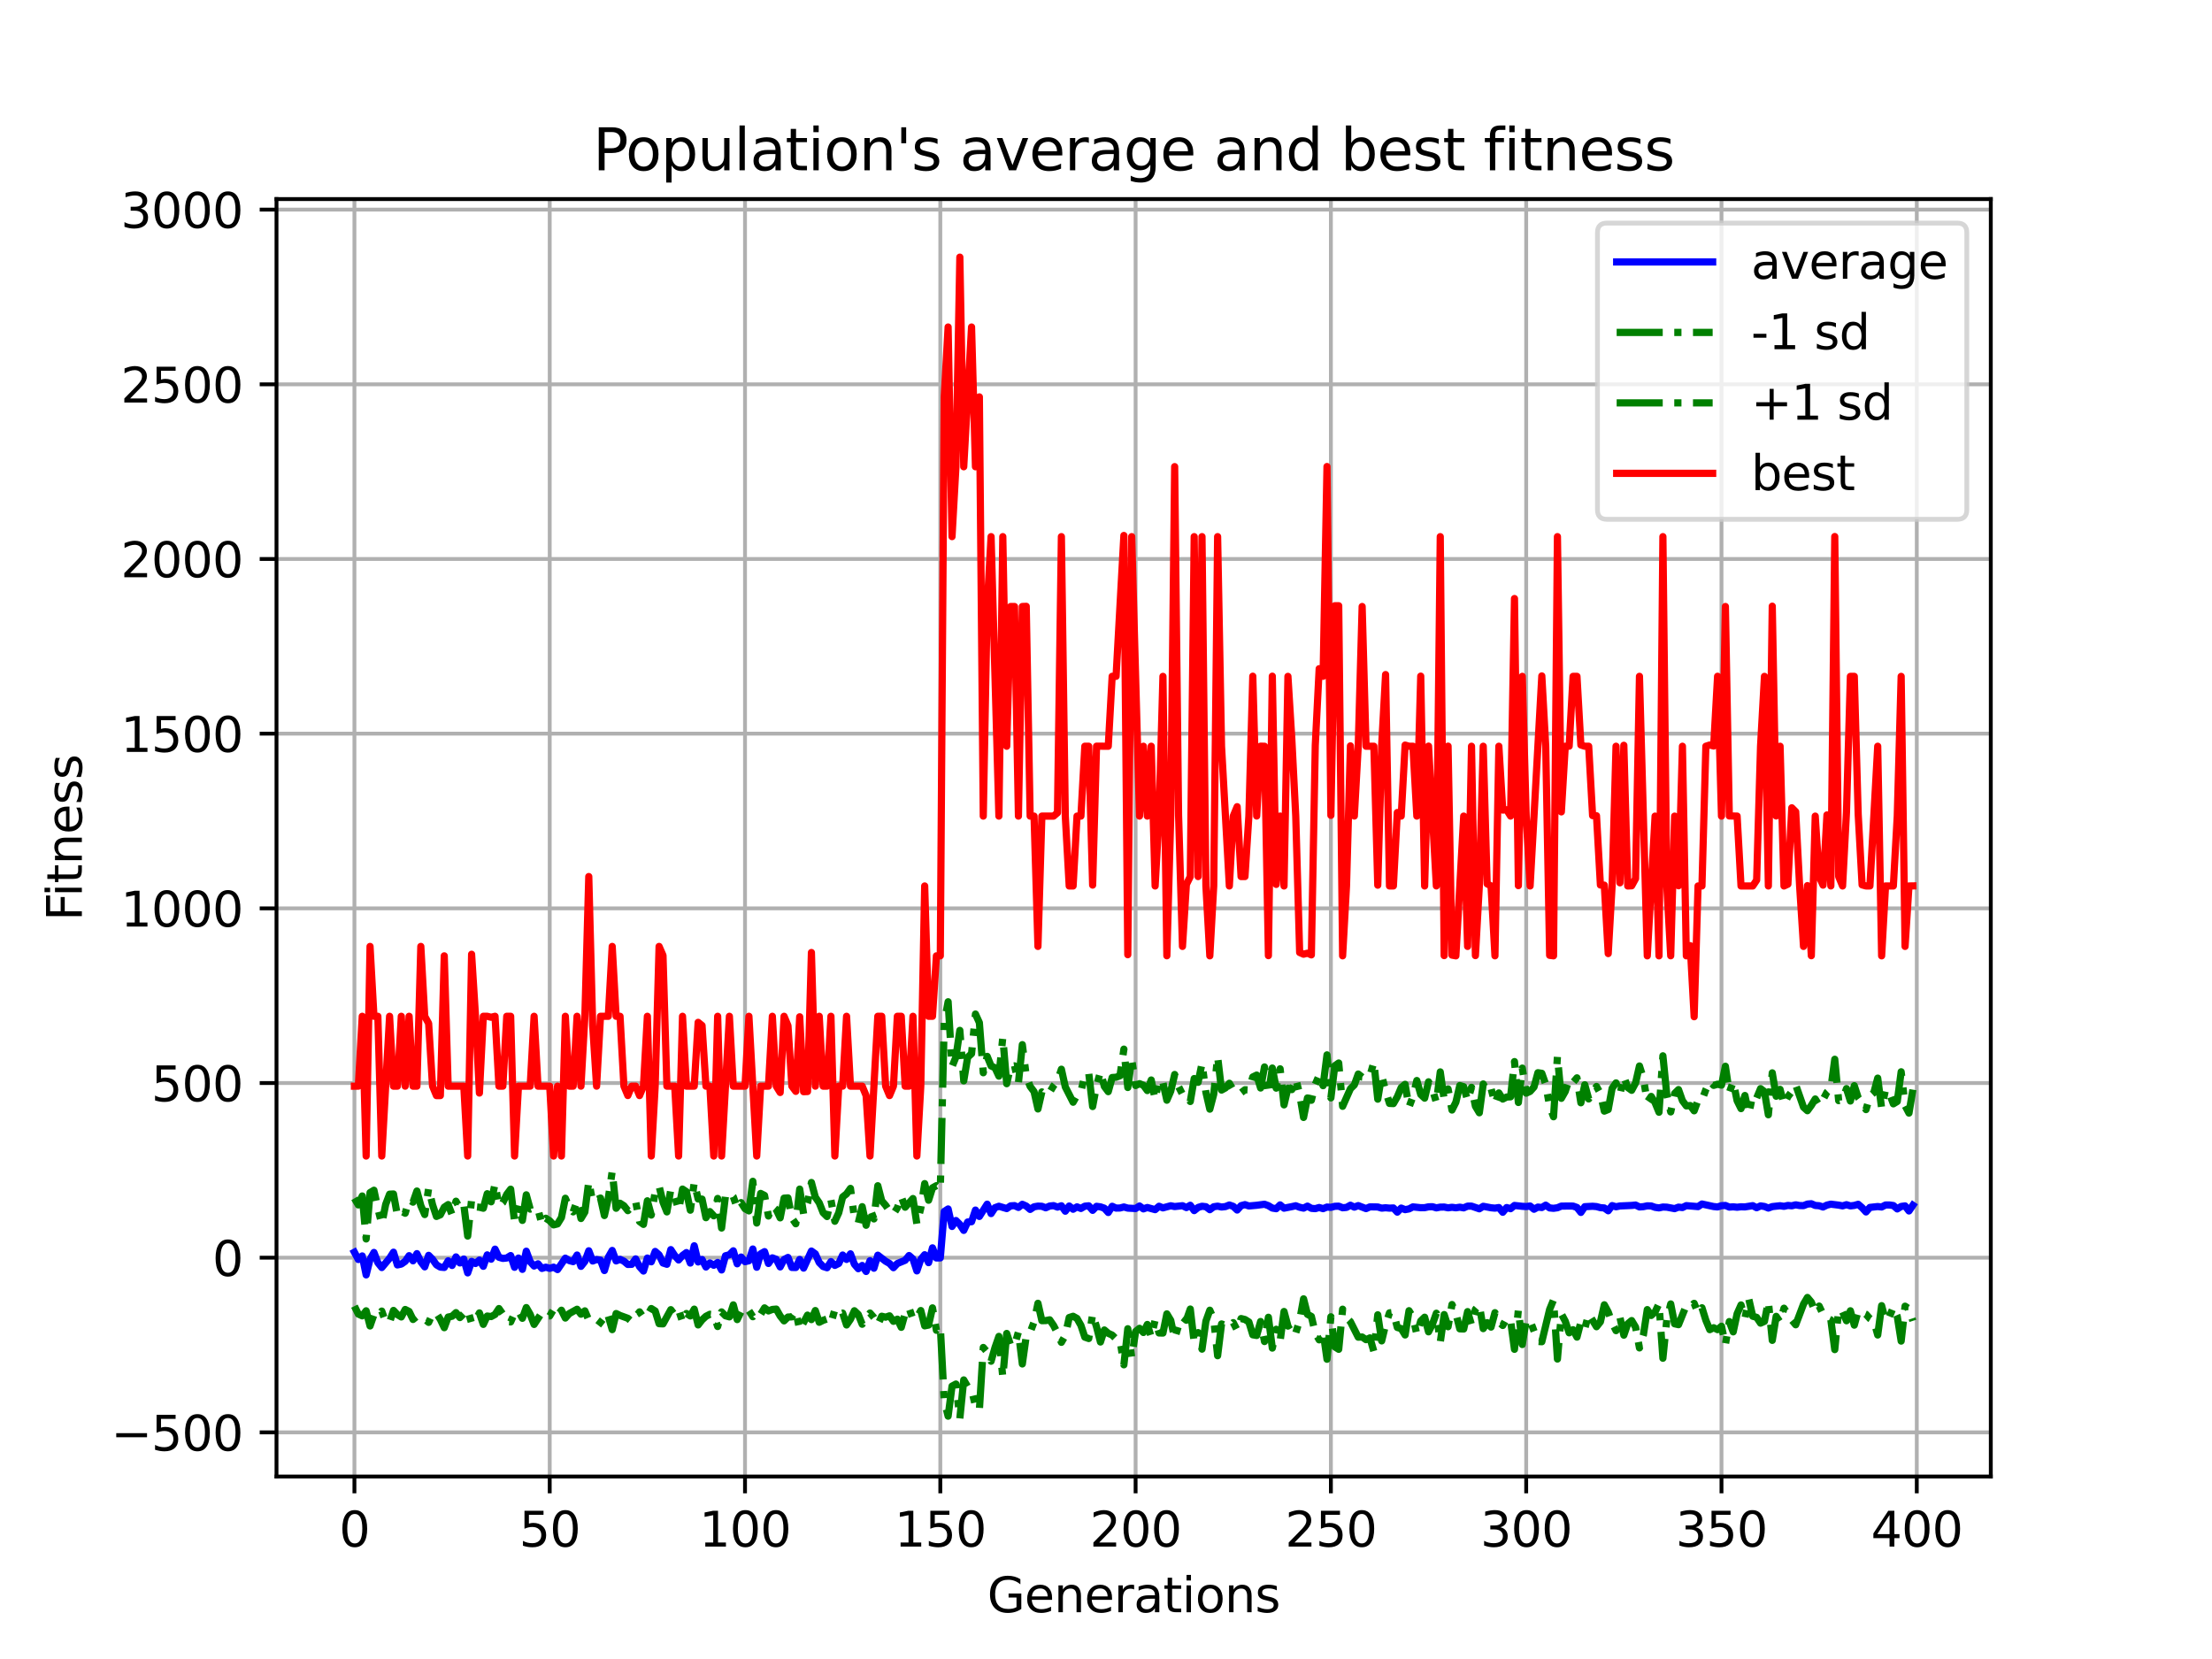 <?xml version="1.0" encoding="utf-8" standalone="no"?>
<!DOCTYPE svg PUBLIC "-//W3C//DTD SVG 1.1//EN"
  "http://www.w3.org/Graphics/SVG/1.1/DTD/svg11.dtd">
<svg xmlns:xlink="http://www.w3.org/1999/xlink" width="460.8pt" height="345.6pt" viewBox="0 0 460.8 345.6" xmlns="http://www.w3.org/2000/svg" version="1.1">
 <defs>
  <style type="text/css">*{stroke-linejoin: round; stroke-linecap: butt}</style>
 </defs>
 <g id="figure_1">
  <g id="patch_1">
   <path d="M 0 345.6 
L 460.8 345.6 
L 460.8 0 
L 0 0 
z
" style="fill: #ffffff"/>
  </g>
  <g id="axes_1">
   <g id="patch_2">
    <path d="M 57.6 307.584 
L 414.72 307.584 
L 414.72 41.472 
L 57.6 41.472 
z
" style="fill: #ffffff"/>
   </g>
   <g id="matplotlib.axis_1">
    <g id="xtick_1">
     <g id="line2d_1">
      <path d="M 73.833 307.584 
L 73.833 41.472 
" clip-path="url(#p1c4ab997ea)" style="fill: none; stroke: #b0b0b0; stroke-width: 0.8; stroke-linecap: square"/>
     </g>
     <g id="line2d_2">
      <defs>
       <path id="me1ff405698" d="M 0 0 
L 0 3.5 
" style="stroke: #000000; stroke-width: 0.8"/>
      </defs>
      <g>
       <use xlink:href="#me1ff405698" x="73.833" y="307.584" style="stroke: #000000; stroke-width: 0.8"/>
      </g>
     </g>
     <g id="text_1">
      <!-- 0 -->
      <g transform="translate(70.651 322.182) scale(0.1 -0.1)">
       <defs>
        <path id="DejaVuSans-30" d="M 2034 4250 
Q 1547 4250 1301 3770 
Q 1056 3291 1056 2328 
Q 1056 1369 1301 889 
Q 1547 409 2034 409 
Q 2525 409 2770 889 
Q 3016 1369 3016 2328 
Q 3016 3291 2770 3770 
Q 2525 4250 2034 4250 
z
M 2034 4750 
Q 2819 4750 3233 4129 
Q 3647 3509 3647 2328 
Q 3647 1150 3233 529 
Q 2819 -91 2034 -91 
Q 1250 -91 836 529 
Q 422 1150 422 2328 
Q 422 3509 836 4129 
Q 1250 4750 2034 4750 
z
" transform="scale(0.016)"/>
       </defs>
       <use xlink:href="#DejaVuSans-30"/>
      </g>
     </g>
    </g>
    <g id="xtick_2">
     <g id="line2d_3">
      <path d="M 114.516 307.584 
L 114.516 41.472 
" clip-path="url(#p1c4ab997ea)" style="fill: none; stroke: #b0b0b0; stroke-width: 0.8; stroke-linecap: square"/>
     </g>
     <g id="line2d_4">
      <g>
       <use xlink:href="#me1ff405698" x="114.516" y="307.584" style="stroke: #000000; stroke-width: 0.8"/>
      </g>
     </g>
     <g id="text_2">
      <!-- 50 -->
      <g transform="translate(108.154 322.182) scale(0.1 -0.1)">
       <defs>
        <path id="DejaVuSans-35" d="M 691 4666 
L 3169 4666 
L 3169 4134 
L 1269 4134 
L 1269 2991 
Q 1406 3038 1543 3061 
Q 1681 3084 1819 3084 
Q 2600 3084 3056 2656 
Q 3513 2228 3513 1497 
Q 3513 744 3044 326 
Q 2575 -91 1722 -91 
Q 1428 -91 1123 -41 
Q 819 9 494 109 
L 494 744 
Q 775 591 1075 516 
Q 1375 441 1709 441 
Q 2250 441 2565 725 
Q 2881 1009 2881 1497 
Q 2881 1984 2565 2268 
Q 2250 2553 1709 2553 
Q 1456 2553 1204 2497 
Q 953 2441 691 2322 
L 691 4666 
z
" transform="scale(0.016)"/>
       </defs>
       <use xlink:href="#DejaVuSans-35"/>
       <use xlink:href="#DejaVuSans-30" x="63.623"/>
      </g>
     </g>
    </g>
    <g id="xtick_3">
     <g id="line2d_5">
      <path d="M 155.2 307.584 
L 155.2 41.472 
" clip-path="url(#p1c4ab997ea)" style="fill: none; stroke: #b0b0b0; stroke-width: 0.8; stroke-linecap: square"/>
     </g>
     <g id="line2d_6">
      <g>
       <use xlink:href="#me1ff405698" x="155.2" y="307.584" style="stroke: #000000; stroke-width: 0.8"/>
      </g>
     </g>
     <g id="text_3">
      <!-- 100 -->
      <g transform="translate(145.656 322.182) scale(0.1 -0.1)">
       <defs>
        <path id="DejaVuSans-31" d="M 794 531 
L 1825 531 
L 1825 4091 
L 703 3866 
L 703 4441 
L 1819 4666 
L 2450 4666 
L 2450 531 
L 3481 531 
L 3481 0 
L 794 0 
L 794 531 
z
" transform="scale(0.016)"/>
       </defs>
       <use xlink:href="#DejaVuSans-31"/>
       <use xlink:href="#DejaVuSans-30" x="63.623"/>
       <use xlink:href="#DejaVuSans-30" x="127.246"/>
      </g>
     </g>
    </g>
    <g id="xtick_4">
     <g id="line2d_7">
      <path d="M 195.883 307.584 
L 195.883 41.472 
" clip-path="url(#p1c4ab997ea)" style="fill: none; stroke: #b0b0b0; stroke-width: 0.8; stroke-linecap: square"/>
     </g>
     <g id="line2d_8">
      <g>
       <use xlink:href="#me1ff405698" x="195.883" y="307.584" style="stroke: #000000; stroke-width: 0.8"/>
      </g>
     </g>
     <g id="text_4">
      <!-- 150 -->
      <g transform="translate(186.34 322.182) scale(0.1 -0.1)">
       <use xlink:href="#DejaVuSans-31"/>
       <use xlink:href="#DejaVuSans-35" x="63.623"/>
       <use xlink:href="#DejaVuSans-30" x="127.246"/>
      </g>
     </g>
    </g>
    <g id="xtick_5">
     <g id="line2d_9">
      <path d="M 236.567 307.584 
L 236.567 41.472 
" clip-path="url(#p1c4ab997ea)" style="fill: none; stroke: #b0b0b0; stroke-width: 0.8; stroke-linecap: square"/>
     </g>
     <g id="line2d_10">
      <g>
       <use xlink:href="#me1ff405698" x="236.567" y="307.584" style="stroke: #000000; stroke-width: 0.8"/>
      </g>
     </g>
     <g id="text_5">
      <!-- 200 -->
      <g transform="translate(227.023 322.182) scale(0.1 -0.1)">
       <defs>
        <path id="DejaVuSans-32" d="M 1228 531 
L 3431 531 
L 3431 0 
L 469 0 
L 469 531 
Q 828 903 1448 1529 
Q 2069 2156 2228 2338 
Q 2531 2678 2651 2914 
Q 2772 3150 2772 3378 
Q 2772 3750 2511 3984 
Q 2250 4219 1831 4219 
Q 1534 4219 1204 4116 
Q 875 4013 500 3803 
L 500 4441 
Q 881 4594 1212 4672 
Q 1544 4750 1819 4750 
Q 2544 4750 2975 4387 
Q 3406 4025 3406 3419 
Q 3406 3131 3298 2873 
Q 3191 2616 2906 2266 
Q 2828 2175 2409 1742 
Q 1991 1309 1228 531 
z
" transform="scale(0.016)"/>
       </defs>
       <use xlink:href="#DejaVuSans-32"/>
       <use xlink:href="#DejaVuSans-30" x="63.623"/>
       <use xlink:href="#DejaVuSans-30" x="127.246"/>
      </g>
     </g>
    </g>
    <g id="xtick_6">
     <g id="line2d_11">
      <path d="M 277.25 307.584 
L 277.25 41.472 
" clip-path="url(#p1c4ab997ea)" style="fill: none; stroke: #b0b0b0; stroke-width: 0.8; stroke-linecap: square"/>
     </g>
     <g id="line2d_12">
      <g>
       <use xlink:href="#me1ff405698" x="277.25" y="307.584" style="stroke: #000000; stroke-width: 0.8"/>
      </g>
     </g>
     <g id="text_6">
      <!-- 250 -->
      <g transform="translate(267.707 322.182) scale(0.1 -0.1)">
       <use xlink:href="#DejaVuSans-32"/>
       <use xlink:href="#DejaVuSans-35" x="63.623"/>
       <use xlink:href="#DejaVuSans-30" x="127.246"/>
      </g>
     </g>
    </g>
    <g id="xtick_7">
     <g id="line2d_13">
      <path d="M 317.934 307.584 
L 317.934 41.472 
" clip-path="url(#p1c4ab997ea)" style="fill: none; stroke: #b0b0b0; stroke-width: 0.8; stroke-linecap: square"/>
     </g>
     <g id="line2d_14">
      <g>
       <use xlink:href="#me1ff405698" x="317.934" y="307.584" style="stroke: #000000; stroke-width: 0.8"/>
      </g>
     </g>
     <g id="text_7">
      <!-- 300 -->
      <g transform="translate(308.39 322.182) scale(0.1 -0.1)">
       <defs>
        <path id="DejaVuSans-33" d="M 2597 2516 
Q 3050 2419 3304 2112 
Q 3559 1806 3559 1356 
Q 3559 666 3084 287 
Q 2609 -91 1734 -91 
Q 1441 -91 1130 -33 
Q 819 25 488 141 
L 488 750 
Q 750 597 1062 519 
Q 1375 441 1716 441 
Q 2309 441 2620 675 
Q 2931 909 2931 1356 
Q 2931 1769 2642 2001 
Q 2353 2234 1838 2234 
L 1294 2234 
L 1294 2753 
L 1863 2753 
Q 2328 2753 2575 2939 
Q 2822 3125 2822 3475 
Q 2822 3834 2567 4026 
Q 2313 4219 1838 4219 
Q 1578 4219 1281 4162 
Q 984 4106 628 3988 
L 628 4550 
Q 988 4650 1302 4700 
Q 1616 4750 1894 4750 
Q 2613 4750 3031 4423 
Q 3450 4097 3450 3541 
Q 3450 3153 3228 2886 
Q 3006 2619 2597 2516 
z
" transform="scale(0.016)"/>
       </defs>
       <use xlink:href="#DejaVuSans-33"/>
       <use xlink:href="#DejaVuSans-30" x="63.623"/>
       <use xlink:href="#DejaVuSans-30" x="127.246"/>
      </g>
     </g>
    </g>
    <g id="xtick_8">
     <g id="line2d_15">
      <path d="M 358.617 307.584 
L 358.617 41.472 
" clip-path="url(#p1c4ab997ea)" style="fill: none; stroke: #b0b0b0; stroke-width: 0.8; stroke-linecap: square"/>
     </g>
     <g id="line2d_16">
      <g>
       <use xlink:href="#me1ff405698" x="358.617" y="307.584" style="stroke: #000000; stroke-width: 0.8"/>
      </g>
     </g>
     <g id="text_8">
      <!-- 350 -->
      <g transform="translate(349.074 322.182) scale(0.1 -0.1)">
       <use xlink:href="#DejaVuSans-33"/>
       <use xlink:href="#DejaVuSans-35" x="63.623"/>
       <use xlink:href="#DejaVuSans-30" x="127.246"/>
      </g>
     </g>
    </g>
    <g id="xtick_9">
     <g id="line2d_17">
      <path d="M 399.301 307.584 
L 399.301 41.472 
" clip-path="url(#p1c4ab997ea)" style="fill: none; stroke: #b0b0b0; stroke-width: 0.8; stroke-linecap: square"/>
     </g>
     <g id="line2d_18">
      <g>
       <use xlink:href="#me1ff405698" x="399.301" y="307.584" style="stroke: #000000; stroke-width: 0.8"/>
      </g>
     </g>
     <g id="text_9">
      <!-- 400 -->
      <g transform="translate(389.757 322.182) scale(0.1 -0.1)">
       <defs>
        <path id="DejaVuSans-34" d="M 2419 4116 
L 825 1625 
L 2419 1625 
L 2419 4116 
z
M 2253 4666 
L 3047 4666 
L 3047 1625 
L 3713 1625 
L 3713 1100 
L 3047 1100 
L 3047 0 
L 2419 0 
L 2419 1100 
L 313 1100 
L 313 1709 
L 2253 4666 
z
" transform="scale(0.016)"/>
       </defs>
       <use xlink:href="#DejaVuSans-34"/>
       <use xlink:href="#DejaVuSans-30" x="63.623"/>
       <use xlink:href="#DejaVuSans-30" x="127.246"/>
      </g>
     </g>
    </g>
    <g id="text_10">
     <!-- Generations -->
     <g transform="translate(205.662 335.861) scale(0.1 -0.1)">
      <defs>
       <path id="DejaVuSans-47" d="M 3809 666 
L 3809 1919 
L 2778 1919 
L 2778 2438 
L 4434 2438 
L 4434 434 
Q 4069 175 3628 42 
Q 3188 -91 2688 -91 
Q 1594 -91 976 548 
Q 359 1188 359 2328 
Q 359 3472 976 4111 
Q 1594 4750 2688 4750 
Q 3144 4750 3555 4637 
Q 3966 4525 4313 4306 
L 4313 3634 
Q 3963 3931 3569 4081 
Q 3175 4231 2741 4231 
Q 1884 4231 1454 3753 
Q 1025 3275 1025 2328 
Q 1025 1384 1454 906 
Q 1884 428 2741 428 
Q 3075 428 3337 486 
Q 3600 544 3809 666 
z
" transform="scale(0.016)"/>
       <path id="DejaVuSans-65" d="M 3597 1894 
L 3597 1613 
L 953 1613 
Q 991 1019 1311 708 
Q 1631 397 2203 397 
Q 2534 397 2845 478 
Q 3156 559 3463 722 
L 3463 178 
Q 3153 47 2828 -22 
Q 2503 -91 2169 -91 
Q 1331 -91 842 396 
Q 353 884 353 1716 
Q 353 2575 817 3079 
Q 1281 3584 2069 3584 
Q 2775 3584 3186 3129 
Q 3597 2675 3597 1894 
z
M 3022 2063 
Q 3016 2534 2758 2815 
Q 2500 3097 2075 3097 
Q 1594 3097 1305 2825 
Q 1016 2553 972 2059 
L 3022 2063 
z
" transform="scale(0.016)"/>
       <path id="DejaVuSans-6e" d="M 3513 2113 
L 3513 0 
L 2938 0 
L 2938 2094 
Q 2938 2591 2744 2837 
Q 2550 3084 2163 3084 
Q 1697 3084 1428 2787 
Q 1159 2491 1159 1978 
L 1159 0 
L 581 0 
L 581 3500 
L 1159 3500 
L 1159 2956 
Q 1366 3272 1645 3428 
Q 1925 3584 2291 3584 
Q 2894 3584 3203 3211 
Q 3513 2838 3513 2113 
z
" transform="scale(0.016)"/>
       <path id="DejaVuSans-72" d="M 2631 2963 
Q 2534 3019 2420 3045 
Q 2306 3072 2169 3072 
Q 1681 3072 1420 2755 
Q 1159 2438 1159 1844 
L 1159 0 
L 581 0 
L 581 3500 
L 1159 3500 
L 1159 2956 
Q 1341 3275 1631 3429 
Q 1922 3584 2338 3584 
Q 2397 3584 2469 3576 
Q 2541 3569 2628 3553 
L 2631 2963 
z
" transform="scale(0.016)"/>
       <path id="DejaVuSans-61" d="M 2194 1759 
Q 1497 1759 1228 1600 
Q 959 1441 959 1056 
Q 959 750 1161 570 
Q 1363 391 1709 391 
Q 2188 391 2477 730 
Q 2766 1069 2766 1631 
L 2766 1759 
L 2194 1759 
z
M 3341 1997 
L 3341 0 
L 2766 0 
L 2766 531 
Q 2569 213 2275 61 
Q 1981 -91 1556 -91 
Q 1019 -91 701 211 
Q 384 513 384 1019 
Q 384 1609 779 1909 
Q 1175 2209 1959 2209 
L 2766 2209 
L 2766 2266 
Q 2766 2663 2505 2880 
Q 2244 3097 1772 3097 
Q 1472 3097 1187 3025 
Q 903 2953 641 2809 
L 641 3341 
Q 956 3463 1253 3523 
Q 1550 3584 1831 3584 
Q 2591 3584 2966 3190 
Q 3341 2797 3341 1997 
z
" transform="scale(0.016)"/>
       <path id="DejaVuSans-74" d="M 1172 4494 
L 1172 3500 
L 2356 3500 
L 2356 3053 
L 1172 3053 
L 1172 1153 
Q 1172 725 1289 603 
Q 1406 481 1766 481 
L 2356 481 
L 2356 0 
L 1766 0 
Q 1100 0 847 248 
Q 594 497 594 1153 
L 594 3053 
L 172 3053 
L 172 3500 
L 594 3500 
L 594 4494 
L 1172 4494 
z
" transform="scale(0.016)"/>
       <path id="DejaVuSans-69" d="M 603 3500 
L 1178 3500 
L 1178 0 
L 603 0 
L 603 3500 
z
M 603 4863 
L 1178 4863 
L 1178 4134 
L 603 4134 
L 603 4863 
z
" transform="scale(0.016)"/>
       <path id="DejaVuSans-6f" d="M 1959 3097 
Q 1497 3097 1228 2736 
Q 959 2375 959 1747 
Q 959 1119 1226 758 
Q 1494 397 1959 397 
Q 2419 397 2687 759 
Q 2956 1122 2956 1747 
Q 2956 2369 2687 2733 
Q 2419 3097 1959 3097 
z
M 1959 3584 
Q 2709 3584 3137 3096 
Q 3566 2609 3566 1747 
Q 3566 888 3137 398 
Q 2709 -91 1959 -91 
Q 1206 -91 779 398 
Q 353 888 353 1747 
Q 353 2609 779 3096 
Q 1206 3584 1959 3584 
z
" transform="scale(0.016)"/>
       <path id="DejaVuSans-73" d="M 2834 3397 
L 2834 2853 
Q 2591 2978 2328 3040 
Q 2066 3103 1784 3103 
Q 1356 3103 1142 2972 
Q 928 2841 928 2578 
Q 928 2378 1081 2264 
Q 1234 2150 1697 2047 
L 1894 2003 
Q 2506 1872 2764 1633 
Q 3022 1394 3022 966 
Q 3022 478 2636 193 
Q 2250 -91 1575 -91 
Q 1294 -91 989 -36 
Q 684 19 347 128 
L 347 722 
Q 666 556 975 473 
Q 1284 391 1588 391 
Q 1994 391 2212 530 
Q 2431 669 2431 922 
Q 2431 1156 2273 1281 
Q 2116 1406 1581 1522 
L 1381 1569 
Q 847 1681 609 1914 
Q 372 2147 372 2553 
Q 372 3047 722 3315 
Q 1072 3584 1716 3584 
Q 2034 3584 2315 3537 
Q 2597 3491 2834 3397 
z
" transform="scale(0.016)"/>
      </defs>
      <use xlink:href="#DejaVuSans-47"/>
      <use xlink:href="#DejaVuSans-65" x="77.49"/>
      <use xlink:href="#DejaVuSans-6e" x="139.014"/>
      <use xlink:href="#DejaVuSans-65" x="202.393"/>
      <use xlink:href="#DejaVuSans-72" x="263.916"/>
      <use xlink:href="#DejaVuSans-61" x="305.029"/>
      <use xlink:href="#DejaVuSans-74" x="366.309"/>
      <use xlink:href="#DejaVuSans-69" x="405.518"/>
      <use xlink:href="#DejaVuSans-6f" x="433.301"/>
      <use xlink:href="#DejaVuSans-6e" x="494.482"/>
      <use xlink:href="#DejaVuSans-73" x="557.861"/>
     </g>
    </g>
   </g>
   <g id="matplotlib.axis_2">
    <g id="ytick_1">
     <g id="line2d_19">
      <path d="M 57.6 298.389 
L 414.72 298.389 
" clip-path="url(#p1c4ab997ea)" style="fill: none; stroke: #b0b0b0; stroke-width: 0.8; stroke-linecap: square"/>
     </g>
     <g id="line2d_20">
      <defs>
       <path id="mfe08a33883" d="M 0 0 
L -3.5 0 
" style="stroke: #000000; stroke-width: 0.8"/>
      </defs>
      <g>
       <use xlink:href="#mfe08a33883" x="57.6" y="298.389" style="stroke: #000000; stroke-width: 0.8"/>
      </g>
     </g>
     <g id="text_11">
      <!-- −500 -->
      <g transform="translate(23.133 302.189) scale(0.1 -0.1)">
       <defs>
        <path id="DejaVuSans-2212" d="M 678 2272 
L 4684 2272 
L 4684 1741 
L 678 1741 
L 678 2272 
z
" transform="scale(0.016)"/>
       </defs>
       <use xlink:href="#DejaVuSans-2212"/>
       <use xlink:href="#DejaVuSans-35" x="83.789"/>
       <use xlink:href="#DejaVuSans-30" x="147.412"/>
       <use xlink:href="#DejaVuSans-30" x="211.035"/>
      </g>
     </g>
    </g>
    <g id="ytick_2">
     <g id="line2d_21">
      <path d="M 57.6 262.001 
L 414.72 262.001 
" clip-path="url(#p1c4ab997ea)" style="fill: none; stroke: #b0b0b0; stroke-width: 0.8; stroke-linecap: square"/>
     </g>
     <g id="line2d_22">
      <g>
       <use xlink:href="#mfe08a33883" x="57.6" y="262.001" style="stroke: #000000; stroke-width: 0.8"/>
      </g>
     </g>
     <g id="text_12">
      <!-- 0 -->
      <g transform="translate(44.237 265.8) scale(0.1 -0.1)">
       <use xlink:href="#DejaVuSans-30"/>
      </g>
     </g>
    </g>
    <g id="ytick_3">
     <g id="line2d_23">
      <path d="M 57.6 225.613 
L 414.72 225.613 
" clip-path="url(#p1c4ab997ea)" style="fill: none; stroke: #b0b0b0; stroke-width: 0.8; stroke-linecap: square"/>
     </g>
     <g id="line2d_24">
      <g>
       <use xlink:href="#mfe08a33883" x="57.6" y="225.613" style="stroke: #000000; stroke-width: 0.8"/>
      </g>
     </g>
     <g id="text_13">
      <!-- 500 -->
      <g transform="translate(31.512 229.412) scale(0.1 -0.1)">
       <use xlink:href="#DejaVuSans-35"/>
       <use xlink:href="#DejaVuSans-30" x="63.623"/>
       <use xlink:href="#DejaVuSans-30" x="127.246"/>
      </g>
     </g>
    </g>
    <g id="ytick_4">
     <g id="line2d_25">
      <path d="M 57.6 189.224 
L 414.72 189.224 
" clip-path="url(#p1c4ab997ea)" style="fill: none; stroke: #b0b0b0; stroke-width: 0.8; stroke-linecap: square"/>
     </g>
     <g id="line2d_26">
      <g>
       <use xlink:href="#mfe08a33883" x="57.6" y="189.224" style="stroke: #000000; stroke-width: 0.8"/>
      </g>
     </g>
     <g id="text_14">
      <!-- 1000 -->
      <g transform="translate(25.15 193.023) scale(0.1 -0.1)">
       <use xlink:href="#DejaVuSans-31"/>
       <use xlink:href="#DejaVuSans-30" x="63.623"/>
       <use xlink:href="#DejaVuSans-30" x="127.246"/>
       <use xlink:href="#DejaVuSans-30" x="190.869"/>
      </g>
     </g>
    </g>
    <g id="ytick_5">
     <g id="line2d_27">
      <path d="M 57.6 152.836 
L 414.72 152.836 
" clip-path="url(#p1c4ab997ea)" style="fill: none; stroke: #b0b0b0; stroke-width: 0.8; stroke-linecap: square"/>
     </g>
     <g id="line2d_28">
      <g>
       <use xlink:href="#mfe08a33883" x="57.6" y="152.836" style="stroke: #000000; stroke-width: 0.8"/>
      </g>
     </g>
     <g id="text_15">
      <!-- 1500 -->
      <g transform="translate(25.15 156.635) scale(0.1 -0.1)">
       <use xlink:href="#DejaVuSans-31"/>
       <use xlink:href="#DejaVuSans-35" x="63.623"/>
       <use xlink:href="#DejaVuSans-30" x="127.246"/>
       <use xlink:href="#DejaVuSans-30" x="190.869"/>
      </g>
     </g>
    </g>
    <g id="ytick_6">
     <g id="line2d_29">
      <path d="M 57.6 116.447 
L 414.72 116.447 
" clip-path="url(#p1c4ab997ea)" style="fill: none; stroke: #b0b0b0; stroke-width: 0.8; stroke-linecap: square"/>
     </g>
     <g id="line2d_30">
      <g>
       <use xlink:href="#mfe08a33883" x="57.6" y="116.447" style="stroke: #000000; stroke-width: 0.8"/>
      </g>
     </g>
     <g id="text_16">
      <!-- 2000 -->
      <g transform="translate(25.15 120.246) scale(0.1 -0.1)">
       <use xlink:href="#DejaVuSans-32"/>
       <use xlink:href="#DejaVuSans-30" x="63.623"/>
       <use xlink:href="#DejaVuSans-30" x="127.246"/>
       <use xlink:href="#DejaVuSans-30" x="190.869"/>
      </g>
     </g>
    </g>
    <g id="ytick_7">
     <g id="line2d_31">
      <path d="M 57.6 80.059 
L 414.72 80.059 
" clip-path="url(#p1c4ab997ea)" style="fill: none; stroke: #b0b0b0; stroke-width: 0.8; stroke-linecap: square"/>
     </g>
     <g id="line2d_32">
      <g>
       <use xlink:href="#mfe08a33883" x="57.6" y="80.059" style="stroke: #000000; stroke-width: 0.8"/>
      </g>
     </g>
     <g id="text_17">
      <!-- 2500 -->
      <g transform="translate(25.15 83.858) scale(0.1 -0.1)">
       <use xlink:href="#DejaVuSans-32"/>
       <use xlink:href="#DejaVuSans-35" x="63.623"/>
       <use xlink:href="#DejaVuSans-30" x="127.246"/>
       <use xlink:href="#DejaVuSans-30" x="190.869"/>
      </g>
     </g>
    </g>
    <g id="ytick_8">
     <g id="line2d_33">
      <path d="M 57.6 43.67 
L 414.72 43.67 
" clip-path="url(#p1c4ab997ea)" style="fill: none; stroke: #b0b0b0; stroke-width: 0.8; stroke-linecap: square"/>
     </g>
     <g id="line2d_34">
      <g>
       <use xlink:href="#mfe08a33883" x="57.6" y="43.67" style="stroke: #000000; stroke-width: 0.8"/>
      </g>
     </g>
     <g id="text_18">
      <!-- 3000 -->
      <g transform="translate(25.15 47.47) scale(0.1 -0.1)">
       <use xlink:href="#DejaVuSans-33"/>
       <use xlink:href="#DejaVuSans-30" x="63.623"/>
       <use xlink:href="#DejaVuSans-30" x="127.246"/>
       <use xlink:href="#DejaVuSans-30" x="190.869"/>
      </g>
     </g>
    </g>
    <g id="text_19">
     <!-- Fitness -->
     <g transform="translate(17.053 191.845) rotate(-90) scale(0.1 -0.1)">
      <defs>
       <path id="DejaVuSans-46" d="M 628 4666 
L 3309 4666 
L 3309 4134 
L 1259 4134 
L 1259 2759 
L 3109 2759 
L 3109 2228 
L 1259 2228 
L 1259 0 
L 628 0 
L 628 4666 
z
" transform="scale(0.016)"/>
      </defs>
      <use xlink:href="#DejaVuSans-46"/>
      <use xlink:href="#DejaVuSans-69" x="50.27"/>
      <use xlink:href="#DejaVuSans-74" x="78.053"/>
      <use xlink:href="#DejaVuSans-6e" x="117.262"/>
      <use xlink:href="#DejaVuSans-65" x="180.641"/>
      <use xlink:href="#DejaVuSans-73" x="242.164"/>
      <use xlink:href="#DejaVuSans-73" x="294.264"/>
     </g>
    </g>
   </g>
   <g id="line2d_35">
    <path d="M 73.833 260.864 
L 74.646 262.377 
L 75.46 261.63 
L 76.274 265.582 
L 77.087 262.331 
L 77.901 260.91 
L 78.715 263.043 
L 79.528 264.054 
L 81.156 262.115 
L 81.969 260.856 
L 82.783 263.51 
L 83.597 263.329 
L 84.41 262.764 
L 85.224 261.578 
L 86.038 262.652 
L 86.851 261.158 
L 87.665 262.841 
L 88.479 263.907 
L 89.292 261.51 
L 90.106 262.333 
L 90.92 263.488 
L 91.733 263.963 
L 92.547 264.035 
L 93.361 262.649 
L 94.174 263.621 
L 94.988 261.836 
L 95.802 263.095 
L 96.616 262.28 
L 97.429 265.167 
L 98.243 262.774 
L 99.057 263.211 
L 99.87 262.497 
L 100.684 263.796 
L 101.498 261.414 
L 102.311 262.315 
L 103.125 260.222 
L 103.939 261.914 
L 104.752 262.149 
L 105.566 262.065 
L 106.38 261.555 
L 107.193 264.001 
L 108.007 262.077 
L 108.821 264.43 
L 109.634 260.647 
L 110.448 262.845 
L 111.262 263.735 
L 112.075 263.274 
L 112.889 264.237 
L 113.703 263.975 
L 114.516 264.226 
L 115.33 263.971 
L 116.144 264.477 
L 117.771 262.096 
L 118.585 262.601 
L 119.398 262.821 
L 120.212 261.445 
L 121.026 263.805 
L 121.839 262.781 
L 122.653 260.563 
L 123.467 262.69 
L 124.28 262.384 
L 125.094 262.507 
L 125.908 264.678 
L 126.721 261.913 
L 127.535 260.493 
L 128.349 262.668 
L 129.162 262.343 
L 129.976 262.725 
L 130.79 263.411 
L 131.603 263.381 
L 132.417 262.25 
L 133.231 263.876 
L 134.044 264.78 
L 134.858 262.075 
L 135.672 262.857 
L 136.485 260.698 
L 137.299 261.411 
L 138.113 263.107 
L 138.926 263.374 
L 139.74 260.318 
L 140.554 261.548 
L 141.367 262.473 
L 142.181 261.542 
L 142.995 260.937 
L 143.808 263.12 
L 144.622 259.521 
L 145.436 262.889 
L 146.249 262.376 
L 147.063 263.939 
L 147.877 263.093 
L 148.69 263.58 
L 149.504 262.998 
L 150.318 264.557 
L 151.131 261.6 
L 151.945 261.396 
L 152.759 260.568 
L 153.572 263.274 
L 154.386 261.864 
L 155.2 262.831 
L 156.013 262.64 
L 156.827 260.19 
L 157.641 263.991 
L 158.454 261.199 
L 159.268 260.739 
L 160.082 263.204 
L 160.895 262.033 
L 161.709 262.342 
L 162.523 263.922 
L 163.336 262.379 
L 164.15 261.95 
L 164.964 264.034 
L 165.777 264.045 
L 166.591 262.366 
L 167.405 264.168 
L 169.032 260.618 
L 169.846 261.199 
L 170.66 263.015 
L 171.473 263.835 
L 172.287 264.097 
L 173.101 262.818 
L 173.914 263.608 
L 174.728 263.201 
L 175.542 261.446 
L 176.355 262.361 
L 177.169 261.196 
L 177.983 263.359 
L 178.796 264.295 
L 179.61 263.618 
L 180.424 264.869 
L 181.237 262.633 
L 182.051 264.191 
L 182.865 261.479 
L 184.492 262.737 
L 185.306 263.2 
L 186.119 264.082 
L 186.933 263.214 
L 188.56 262.543 
L 189.374 261.551 
L 190.188 262.27 
L 191.001 264.752 
L 191.815 262.351 
L 192.629 261.382 
L 193.442 263.034 
L 194.256 259.952 
L 195.07 262.06 
L 195.883 262.041 
L 196.697 252.38 
L 197.511 251.847 
L 198.324 255.491 
L 199.138 254.254 
L 199.952 255.066 
L 200.765 256.311 
L 201.579 254.565 
L 202.393 254.505 
L 203.206 252.08 
L 204.02 253.41 
L 205.647 250.855 
L 206.461 252.811 
L 207.275 251.58 
L 208.088 251.285 
L 209.716 251.768 
L 210.529 251.205 
L 211.343 251.154 
L 212.157 251.53 
L 212.97 250.879 
L 213.784 251.242 
L 214.598 251.943 
L 215.411 251.4 
L 216.225 251.257 
L 217.039 251.291 
L 217.852 251.606 
L 218.666 251.238 
L 219.48 251.156 
L 220.293 251.462 
L 221.107 251.184 
L 221.921 252.314 
L 222.734 251.235 
L 223.548 251.907 
L 224.362 251.409 
L 225.175 251.745 
L 225.989 251.267 
L 226.803 251.192 
L 227.616 252.135 
L 228.43 251.3 
L 229.244 251.411 
L 230.057 251.69 
L 230.871 252.584 
L 231.685 251.293 
L 232.498 251.668 
L 233.312 251.65 
L 234.126 251.435 
L 234.939 251.673 
L 236.567 251.757 
L 237.381 251.229 
L 238.194 251.832 
L 239.008 251.546 
L 240.635 251.992 
L 241.449 251.284 
L 242.263 251.621 
L 243.89 251.182 
L 244.704 251.349 
L 246.331 251.171 
L 247.145 251.561 
L 247.958 251.08 
L 248.772 252.192 
L 249.586 251.533 
L 250.399 251.283 
L 251.213 251.379 
L 252.027 252.001 
L 252.84 251.391 
L 253.654 251.264 
L 254.468 251.443 
L 255.281 251.354 
L 256.095 251.023 
L 256.909 251.302 
L 257.722 252.072 
L 258.536 251.162 
L 259.35 250.946 
L 260.163 251.226 
L 261.791 251.079 
L 263.418 250.866 
L 264.232 251.165 
L 265.045 251.662 
L 265.859 251.794 
L 266.673 251 
L 267.486 251.687 
L 269.114 251.364 
L 269.927 251.181 
L 270.741 251.493 
L 271.555 251.677 
L 272.368 251.258 
L 273.182 251.72 
L 273.996 251.783 
L 274.809 251.546 
L 275.623 251.787 
L 276.437 251.451 
L 277.25 251.512 
L 278.064 251.295 
L 278.878 251.264 
L 279.691 251.597 
L 280.505 251.526 
L 281.319 251.07 
L 282.132 251.47 
L 282.946 251.149 
L 284.573 251.776 
L 285.387 251.407 
L 287.014 251.436 
L 287.828 251.681 
L 288.642 251.599 
L 289.455 251.679 
L 290.269 251.639 
L 291.083 252.51 
L 291.896 251.664 
L 292.71 251.99 
L 293.524 251.84 
L 294.337 251.414 
L 295.965 251.591 
L 296.778 251.582 
L 297.592 251.404 
L 298.406 251.381 
L 299.219 251.62 
L 300.033 251.467 
L 300.847 251.449 
L 301.66 251.613 
L 302.474 251.498 
L 303.288 251.607 
L 304.101 251.479 
L 304.915 251.619 
L 305.729 251.259 
L 306.543 251.259 
L 308.17 251.817 
L 308.984 251.293 
L 310.611 251.602 
L 311.425 251.679 
L 312.238 251.552 
L 313.052 252.536 
L 313.866 251.555 
L 314.679 251.794 
L 315.493 251.118 
L 317.12 251.297 
L 317.934 251.346 
L 318.748 251.235 
L 319.561 251.907 
L 320.375 251.458 
L 321.189 251.55 
L 322.002 251.056 
L 322.816 251.634 
L 323.63 251.713 
L 324.443 251.596 
L 325.257 251.251 
L 326.884 251.242 
L 327.698 251.248 
L 328.512 251.54 
L 329.325 252.569 
L 330.139 251.376 
L 331.766 251.288 
L 332.58 251.356 
L 333.394 251.578 
L 334.207 251.64 
L 335.021 252.225 
L 335.835 251.148 
L 336.648 251.392 
L 337.462 251.225 
L 339.903 251.115 
L 340.717 251.033 
L 341.53 251.428 
L 342.344 251.37 
L 343.158 251.195 
L 343.971 251.221 
L 344.785 251.511 
L 345.599 251.628 
L 346.412 251.446 
L 347.226 251.478 
L 348.853 251.782 
L 349.667 251.467 
L 350.481 251.555 
L 351.294 251.155 
L 353.735 251.362 
L 354.549 250.818 
L 356.99 251.348 
L 357.804 251.427 
L 358.617 251.169 
L 359.431 251.117 
L 360.245 251.46 
L 361.058 251.402 
L 361.872 251.488 
L 362.686 251.395 
L 363.499 251.421 
L 365.127 251.162 
L 365.94 251.593 
L 366.754 251.207 
L 367.568 251.331 
L 368.381 251.66 
L 369.195 251.357 
L 370.822 251.178 
L 371.636 251.302 
L 372.45 251.113 
L 373.263 251.19 
L 374.077 250.984 
L 374.891 251.137 
L 375.704 251.158 
L 376.518 250.835 
L 377.332 250.763 
L 378.146 251.117 
L 378.959 251.173 
L 379.773 251.439 
L 380.587 251.045 
L 381.4 250.851 
L 383.028 251.05 
L 383.841 251.205 
L 384.655 250.959 
L 385.469 251.21 
L 386.282 251.111 
L 387.096 250.876 
L 387.91 251.585 
L 388.723 252.47 
L 389.537 251.524 
L 391.164 251.347 
L 391.978 251.439 
L 392.792 251.025 
L 393.605 251.021 
L 394.419 251.133 
L 395.233 251.841 
L 396.046 251.324 
L 396.86 251.211 
L 397.674 252.266 
L 398.487 251.076 
L 398.487 251.076 
" clip-path="url(#p1c4ab997ea)" style="fill: none; stroke: #0000ff; stroke-width: 1.5; stroke-linecap: square"/>
   </g>
   <g id="line2d_36">
    <path d="M 73.833 272.093 
L 74.646 273.746 
L 75.46 274.115 
L 76.274 273.064 
L 77.087 276.224 
L 77.901 273.873 
L 78.715 274.299 
L 79.528 273.122 
L 80.342 275.387 
L 81.156 275.462 
L 81.969 272.985 
L 82.783 273.858 
L 83.597 274.346 
L 84.41 272.787 
L 85.224 273.198 
L 86.038 274.869 
L 86.851 274.206 
L 88.479 274.798 
L 89.292 275.474 
L 90.106 273.703 
L 90.92 273.57 
L 91.733 274.865 
L 92.547 276.583 
L 93.361 274.363 
L 94.174 274.201 
L 94.988 273.441 
L 95.802 274.476 
L 97.429 272.838 
L 98.243 275.67 
L 99.057 275.013 
L 99.87 273.503 
L 100.684 275.893 
L 101.498 274.156 
L 102.311 274.268 
L 103.125 273.83 
L 103.939 272.594 
L 104.752 273.761 
L 105.566 275.326 
L 106.38 275.381 
L 107.193 273.55 
L 108.007 273.119 
L 108.821 274.627 
L 109.634 272.391 
L 110.448 273.806 
L 111.262 275.903 
L 112.889 273.425 
L 113.703 274.174 
L 114.516 274.133 
L 115.33 272.773 
L 116.144 273.991 
L 116.957 272.943 
L 117.771 274.575 
L 118.585 273.644 
L 120.212 272.736 
L 121.026 273.77 
L 121.839 273.077 
L 122.653 275.015 
L 124.28 274.852 
L 125.908 276.137 
L 126.721 274.208 
L 127.535 276.984 
L 128.349 273.633 
L 129.162 274.032 
L 130.79 274.623 
L 131.603 275.31 
L 133.231 273.283 
L 134.044 274.496 
L 134.858 274.001 
L 135.672 272.591 
L 136.485 273.098 
L 137.299 275.747 
L 138.113 275.789 
L 139.74 272.827 
L 140.554 273.915 
L 141.367 272.871 
L 142.181 275.38 
L 142.995 273.624 
L 143.808 274.135 
L 144.622 272.718 
L 145.436 276.01 
L 146.249 274.96 
L 147.063 274.207 
L 147.877 273.79 
L 148.69 273.884 
L 149.504 276.338 
L 150.318 273.291 
L 151.131 274.104 
L 151.945 274.331 
L 152.759 271.828 
L 153.572 274.895 
L 154.386 273.204 
L 155.2 273.864 
L 156.013 273.027 
L 156.827 274.297 
L 157.641 273.2 
L 158.454 273.785 
L 159.268 272.453 
L 160.082 273.09 
L 160.895 272.781 
L 161.709 272.709 
L 162.523 274.138 
L 163.336 275.162 
L 164.15 274.36 
L 164.964 274.33 
L 165.777 273.158 
L 166.591 277.025 
L 168.219 273.963 
L 169.032 274.901 
L 169.846 273.01 
L 170.66 275.455 
L 171.473 275.046 
L 172.287 274.766 
L 173.101 275.66 
L 173.914 272.806 
L 174.728 273.766 
L 175.542 273.543 
L 176.355 276.016 
L 177.169 274.83 
L 177.983 273.053 
L 178.796 273.832 
L 179.61 275.866 
L 180.424 274.492 
L 181.237 273.53 
L 182.051 274.456 
L 182.865 275.951 
L 183.678 274.193 
L 184.492 274.393 
L 185.306 274.111 
L 186.119 275.257 
L 186.933 274.807 
L 187.747 276.508 
L 188.56 273.602 
L 189.374 272.461 
L 190.188 274.861 
L 191.001 274.525 
L 191.815 273.007 
L 192.629 276.198 
L 193.442 276.034 
L 194.256 272.454 
L 195.07 277.123 
L 195.883 276.347 
L 196.697 291.754 
L 197.511 295.012 
L 198.324 288.76 
L 199.138 288.321 
L 199.952 295.488 
L 200.765 287.462 
L 201.579 288.88 
L 202.393 289.506 
L 203.206 292.918 
L 204.02 293.778 
L 204.834 280.701 
L 205.647 281.653 
L 206.461 283.568 
L 207.275 280.724 
L 208.088 278.393 
L 208.902 286.902 
L 209.716 277.782 
L 210.529 280.245 
L 211.343 280.274 
L 212.157 277.471 
L 212.97 284.136 
L 213.784 278.348 
L 214.598 277.565 
L 215.411 275.394 
L 216.225 271.496 
L 217.039 275.117 
L 217.852 275.103 
L 218.666 274.942 
L 219.48 276.121 
L 220.293 277.712 
L 221.107 279.632 
L 221.921 278.207 
L 222.734 274.464 
L 223.548 274.199 
L 224.362 274.656 
L 225.175 276.104 
L 225.989 278.556 
L 226.803 278.84 
L 227.616 273.758 
L 228.43 276.422 
L 229.244 279.564 
L 230.057 277.058 
L 230.871 277.755 
L 231.685 278.121 
L 232.498 278.926 
L 233.312 279.194 
L 234.126 284.316 
L 234.939 276.799 
L 235.753 282.759 
L 236.567 277.375 
L 237.381 276.71 
L 238.194 277.583 
L 239.008 275.909 
L 239.822 278.534 
L 240.635 274.974 
L 241.449 277.682 
L 242.263 277.7 
L 243.076 273.702 
L 243.89 275.061 
L 244.704 278.865 
L 245.517 276.135 
L 246.331 274.39 
L 247.145 275.03 
L 247.958 272.697 
L 248.772 279.706 
L 249.586 277.6 
L 250.399 281.053 
L 251.213 275.209 
L 252.027 272.942 
L 252.84 274.826 
L 253.654 282.423 
L 254.468 275.802 
L 256.095 276.385 
L 256.909 275.527 
L 257.722 277.103 
L 258.536 274.679 
L 259.35 274.876 
L 260.163 275.389 
L 260.977 278.066 
L 261.791 278.202 
L 262.604 275.293 
L 263.418 279.467 
L 264.232 274.41 
L 265.045 280.833 
L 265.859 276.908 
L 266.673 279.346 
L 267.486 273.209 
L 268.3 276.252 
L 269.114 275.746 
L 269.927 277.67 
L 270.741 275.038 
L 271.555 270.571 
L 272.368 273.795 
L 273.182 274.232 
L 273.996 277.677 
L 274.809 279.115 
L 275.623 277.406 
L 276.437 283.154 
L 277.25 274.308 
L 278.064 280.57 
L 278.878 281.088 
L 279.691 272.728 
L 280.505 274.502 
L 281.319 275.337 
L 282.946 278.558 
L 283.76 278.522 
L 284.573 279.081 
L 285.387 278.706 
L 286.201 281.557 
L 287.014 273.895 
L 287.828 279.334 
L 288.642 275.986 
L 289.455 273.494 
L 290.269 273.381 
L 291.083 276.535 
L 291.896 276.774 
L 292.71 278.099 
L 293.524 273.041 
L 294.337 274.392 
L 295.151 277.973 
L 295.965 275.184 
L 296.778 274.396 
L 297.592 277.447 
L 298.406 275.847 
L 299.219 273.57 
L 300.033 279.637 
L 300.847 273.848 
L 301.66 276.381 
L 302.474 271.755 
L 303.288 273.606 
L 304.101 276.82 
L 304.915 276.857 
L 305.729 273.233 
L 306.543 276.007 
L 307.356 272.752 
L 308.17 271.822 
L 308.984 276.776 
L 309.797 275.533 
L 310.611 276.459 
L 311.425 273.455 
L 312.238 275.426 
L 313.052 276.118 
L 313.866 274.579 
L 314.679 275.097 
L 315.493 281.087 
L 316.307 272.834 
L 317.12 280.09 
L 317.934 274.966 
L 318.748 275.115 
L 320.375 279.449 
L 321.189 279.509 
L 322.816 272.778 
L 323.63 270.782 
L 324.443 283.113 
L 325.257 273.699 
L 326.071 275.222 
L 326.884 277.651 
L 327.698 277.004 
L 328.512 278.546 
L 329.325 275.405 
L 330.139 276.778 
L 330.953 273.729 
L 332.58 276.381 
L 333.394 275.354 
L 334.207 271.812 
L 335.021 273.315 
L 335.835 275.587 
L 336.648 277.198 
L 337.462 274.434 
L 338.276 278.139 
L 339.089 275.768 
L 339.903 275.097 
L 340.717 276.464 
L 341.53 280.797 
L 342.344 278.102 
L 343.158 272.815 
L 343.971 274.039 
L 344.785 273.31 
L 345.599 271.556 
L 346.412 282.948 
L 347.226 274.892 
L 348.04 271.632 
L 348.853 275.772 
L 349.667 275.954 
L 351.294 271.931 
L 352.108 272.198 
L 352.922 271.507 
L 353.735 273.539 
L 354.549 272.433 
L 355.363 275.036 
L 356.176 276.993 
L 356.99 276.591 
L 357.804 276.99 
L 358.617 276.279 
L 359.431 280.115 
L 360.245 275.306 
L 361.058 277.45 
L 361.872 273.681 
L 362.686 271.841 
L 363.499 274.632 
L 364.313 270.643 
L 365.127 274.196 
L 365.94 274.43 
L 366.754 275.636 
L 367.568 275.26 
L 368.381 271.09 
L 369.195 279.222 
L 370.009 274.221 
L 370.822 275.419 
L 371.636 272.525 
L 373.263 274.993 
L 374.077 275.974 
L 375.704 271.67 
L 376.518 270.285 
L 377.332 271.252 
L 378.146 273.295 
L 378.959 272.08 
L 379.773 273.808 
L 380.587 274.572 
L 381.4 274.967 
L 382.214 281.148 
L 383.028 272.812 
L 383.841 273.296 
L 384.655 275.141 
L 385.469 273.058 
L 386.282 276.051 
L 387.096 273.09 
L 388.723 273.788 
L 389.537 274.701 
L 390.351 275.199 
L 391.164 278.104 
L 391.978 271.993 
L 392.792 275.084 
L 393.605 274.285 
L 394.419 272.314 
L 395.233 274.225 
L 396.046 279.376 
L 396.86 272.102 
L 397.674 272.657 
L 398.487 275.16 
L 398.487 275.16 
" clip-path="url(#p1c4ab997ea)" style="fill: none; stroke-dasharray: 9.6,2.4,1.5,2.4; stroke-dashoffset: 0; stroke: #008000; stroke-width: 1.5"/>
   </g>
   <g id="line2d_37">
    <path d="M 73.833 249.635 
L 74.646 251.008 
L 75.46 249.144 
L 76.274 258.099 
L 77.087 248.438 
L 77.901 247.947 
L 78.715 251.787 
L 79.528 254.987 
L 80.342 250.903 
L 81.156 248.767 
L 81.969 248.726 
L 82.783 253.162 
L 83.597 252.312 
L 84.41 252.741 
L 85.224 249.959 
L 86.038 250.435 
L 86.851 248.11 
L 87.665 251.167 
L 88.479 253.016 
L 89.292 247.547 
L 90.106 250.963 
L 90.92 253.406 
L 91.733 253.061 
L 92.547 251.487 
L 93.361 250.934 
L 94.174 253.041 
L 94.988 250.232 
L 95.802 251.714 
L 96.616 250.956 
L 97.429 257.496 
L 98.243 249.879 
L 99.057 251.41 
L 99.87 251.491 
L 100.684 251.698 
L 101.498 248.672 
L 102.311 250.362 
L 103.125 246.613 
L 103.939 251.235 
L 104.752 250.536 
L 105.566 248.803 
L 106.38 247.729 
L 107.193 254.452 
L 108.007 251.035 
L 108.821 254.234 
L 109.634 248.903 
L 110.448 251.884 
L 111.262 251.567 
L 112.075 251.928 
L 112.889 255.048 
L 113.703 253.775 
L 114.516 254.32 
L 115.33 255.169 
L 116.144 254.963 
L 116.957 253.641 
L 117.771 249.617 
L 118.585 251.557 
L 119.398 252.455 
L 120.212 250.155 
L 121.026 253.84 
L 121.839 252.486 
L 122.653 246.112 
L 123.467 250.403 
L 124.28 249.916 
L 125.094 249.577 
L 125.908 253.218 
L 126.721 249.618 
L 127.535 244.001 
L 128.349 251.703 
L 129.162 250.655 
L 129.976 251.181 
L 130.79 252.2 
L 131.603 251.452 
L 132.417 250.284 
L 133.231 254.468 
L 134.044 255.064 
L 134.858 250.149 
L 135.672 253.122 
L 136.485 248.299 
L 137.299 247.075 
L 138.113 250.424 
L 138.926 252.463 
L 139.74 247.808 
L 140.554 249.18 
L 141.367 252.075 
L 142.181 247.705 
L 142.995 248.251 
L 143.808 252.105 
L 144.622 246.323 
L 145.436 249.768 
L 146.249 249.793 
L 147.063 253.67 
L 147.877 252.397 
L 148.69 253.277 
L 149.504 249.658 
L 150.318 255.823 
L 151.131 249.096 
L 151.945 248.462 
L 152.759 249.308 
L 153.572 251.653 
L 154.386 250.524 
L 155.2 251.797 
L 156.013 252.253 
L 156.827 246.084 
L 157.641 254.782 
L 158.454 248.613 
L 159.268 249.024 
L 160.082 253.317 
L 160.895 251.284 
L 161.709 251.974 
L 162.523 253.706 
L 163.336 249.597 
L 164.15 249.539 
L 164.964 253.738 
L 165.777 254.932 
L 166.591 247.708 
L 167.405 252.876 
L 168.219 250.592 
L 169.032 246.334 
L 169.846 249.389 
L 170.66 250.575 
L 171.473 252.624 
L 172.287 253.428 
L 173.101 249.975 
L 173.914 254.41 
L 174.728 252.635 
L 175.542 249.349 
L 176.355 248.706 
L 177.169 247.563 
L 177.983 253.665 
L 178.796 254.758 
L 179.61 251.37 
L 180.424 255.246 
L 181.237 251.736 
L 182.051 253.927 
L 182.865 247.007 
L 183.678 250.151 
L 184.492 251.082 
L 185.306 252.288 
L 186.119 252.908 
L 186.933 251.622 
L 187.747 249.266 
L 188.56 251.485 
L 190.188 249.678 
L 191.001 254.978 
L 191.815 251.694 
L 192.629 246.566 
L 193.442 250.034 
L 194.256 247.449 
L 195.07 246.996 
L 195.883 247.735 
L 196.697 213.006 
L 197.511 208.682 
L 198.324 222.221 
L 199.138 220.187 
L 199.952 214.645 
L 200.765 225.161 
L 201.579 220.249 
L 202.393 219.505 
L 203.206 211.242 
L 204.02 213.041 
L 204.834 223.478 
L 205.647 220.058 
L 206.461 222.053 
L 207.275 222.435 
L 208.088 224.178 
L 208.902 216.104 
L 209.716 225.754 
L 210.529 222.165 
L 211.343 222.033 
L 212.157 225.589 
L 212.97 217.621 
L 213.784 224.137 
L 214.598 226.32 
L 215.411 227.405 
L 216.225 231.019 
L 217.039 227.464 
L 217.852 228.109 
L 218.666 227.534 
L 219.48 226.191 
L 220.293 225.212 
L 221.107 222.736 
L 221.921 226.422 
L 223.548 229.615 
L 224.362 228.162 
L 225.175 227.387 
L 225.989 223.978 
L 226.803 223.543 
L 227.616 230.511 
L 228.43 226.179 
L 229.244 223.258 
L 230.057 226.323 
L 230.871 227.413 
L 231.685 224.466 
L 232.498 224.41 
L 233.312 224.105 
L 234.126 218.553 
L 234.939 226.548 
L 235.753 220.679 
L 236.567 226.139 
L 237.381 225.749 
L 238.194 226.08 
L 239.008 227.184 
L 239.822 224.983 
L 240.635 229.01 
L 241.449 224.887 
L 242.263 225.541 
L 243.076 229.193 
L 243.89 227.303 
L 244.704 223.832 
L 245.517 226.358 
L 246.331 227.952 
L 247.145 228.093 
L 247.958 229.463 
L 248.772 224.678 
L 249.586 225.467 
L 250.399 221.513 
L 251.213 227.549 
L 252.027 231.06 
L 252.84 227.955 
L 253.654 220.105 
L 254.468 227.085 
L 255.281 226.635 
L 256.095 225.66 
L 256.909 227.077 
L 257.722 227.04 
L 258.536 227.645 
L 259.35 227.015 
L 260.163 227.062 
L 260.977 224.349 
L 261.791 223.956 
L 262.604 226.654 
L 263.418 222.265 
L 264.232 227.92 
L 265.045 222.491 
L 265.859 226.681 
L 266.673 222.655 
L 267.486 230.166 
L 268.3 226.691 
L 269.114 226.983 
L 269.927 224.692 
L 270.741 227.948 
L 271.555 232.783 
L 272.368 228.721 
L 273.182 229.209 
L 273.996 225.889 
L 274.809 223.977 
L 275.623 226.169 
L 276.437 219.748 
L 277.25 228.715 
L 278.064 222.02 
L 278.878 221.441 
L 279.691 230.467 
L 281.319 226.803 
L 282.132 226.008 
L 282.946 223.74 
L 283.76 224.387 
L 284.573 224.471 
L 285.387 224.108 
L 286.201 221.254 
L 287.014 228.977 
L 287.828 224.029 
L 288.642 227.212 
L 289.455 229.863 
L 290.269 229.898 
L 291.083 228.485 
L 291.896 226.555 
L 292.71 225.882 
L 293.524 230.64 
L 294.337 228.436 
L 295.151 225.092 
L 295.965 227.997 
L 296.778 228.768 
L 297.592 225.36 
L 298.406 226.916 
L 299.219 229.67 
L 300.033 223.297 
L 300.847 229.049 
L 301.66 226.845 
L 302.474 231.241 
L 303.288 229.609 
L 304.101 226.138 
L 304.915 226.381 
L 305.729 229.285 
L 306.543 226.511 
L 307.356 230.44 
L 308.17 231.813 
L 308.984 225.811 
L 309.797 227.396 
L 310.611 226.746 
L 311.425 229.903 
L 312.238 227.678 
L 313.052 228.955 
L 313.866 228.531 
L 314.679 228.491 
L 315.493 221.148 
L 316.307 229.67 
L 317.12 222.505 
L 317.934 227.727 
L 318.748 227.356 
L 319.561 226.446 
L 320.375 223.467 
L 321.189 223.59 
L 322.002 225.887 
L 322.816 230.489 
L 323.63 232.644 
L 324.443 220.078 
L 325.257 228.803 
L 326.071 227.368 
L 326.884 224.833 
L 327.698 225.492 
L 328.512 224.533 
L 329.325 229.733 
L 330.139 225.974 
L 330.953 228.933 
L 332.58 226.332 
L 333.394 227.801 
L 334.207 231.467 
L 335.021 231.136 
L 335.835 226.71 
L 336.648 225.586 
L 337.462 228.016 
L 338.276 224.288 
L 339.089 226.551 
L 339.903 227.132 
L 340.717 225.601 
L 341.53 222.06 
L 342.344 224.638 
L 343.158 229.574 
L 343.971 228.403 
L 344.785 229.712 
L 345.599 231.7 
L 346.412 219.944 
L 347.226 228.063 
L 348.04 231.635 
L 348.853 227.791 
L 349.667 226.981 
L 350.481 229.29 
L 351.294 230.379 
L 352.108 230.304 
L 352.922 231.403 
L 353.735 229.185 
L 354.549 229.202 
L 355.363 226.982 
L 356.176 225.268 
L 356.99 226.105 
L 357.804 225.864 
L 358.617 226.058 
L 359.431 222.119 
L 360.245 227.613 
L 361.058 225.353 
L 361.872 229.296 
L 362.686 230.948 
L 363.499 228.21 
L 364.313 232.012 
L 365.127 228.129 
L 365.94 228.756 
L 366.754 226.778 
L 367.568 227.403 
L 368.381 232.229 
L 369.195 223.493 
L 370.009 228.366 
L 370.822 226.937 
L 371.636 230.079 
L 372.45 228.467 
L 373.263 227.387 
L 374.077 225.994 
L 375.704 230.646 
L 376.518 231.385 
L 377.332 230.274 
L 378.146 228.938 
L 378.959 230.266 
L 379.773 229.07 
L 380.587 227.518 
L 381.4 226.735 
L 382.214 220.664 
L 383.028 229.288 
L 383.841 229.114 
L 384.655 226.777 
L 385.469 229.362 
L 386.282 226.171 
L 387.096 228.661 
L 387.91 229.762 
L 388.723 231.151 
L 389.537 228.346 
L 390.351 227.615 
L 391.164 224.59 
L 391.978 230.884 
L 392.792 226.967 
L 393.605 227.756 
L 394.419 229.952 
L 395.233 229.458 
L 396.046 223.271 
L 396.86 230.32 
L 397.674 231.875 
L 398.487 226.992 
L 398.487 226.992 
" clip-path="url(#p1c4ab997ea)" style="fill: none; stroke-dasharray: 9.6,2.4,1.5,2.4; stroke-dashoffset: 0; stroke: #008000; stroke-width: 1.5"/>
   </g>
   <g id="line2d_38">
    <path d="M 73.833 226.268 
L 74.646 226.268 
L 75.46 211.712 
L 76.274 240.823 
L 77.087 197.157 
L 77.901 211.712 
L 78.715 211.712 
L 79.528 240.823 
L 81.156 211.712 
L 81.969 226.268 
L 82.783 226.268 
L 83.597 211.712 
L 84.41 226.268 
L 85.224 211.712 
L 86.038 226.268 
L 86.851 226.268 
L 87.665 197.157 
L 88.479 211.712 
L 89.292 213.189 
L 90.106 226.268 
L 90.92 228.232 
L 91.733 228.232 
L 92.547 199.122 
L 93.361 226.268 
L 96.616 226.268 
L 97.429 240.823 
L 98.243 198.789 
L 99.057 211.712 
L 99.87 227.703 
L 100.684 211.712 
L 101.498 211.712 
L 102.311 211.915 
L 103.125 211.712 
L 103.939 226.268 
L 104.752 226.268 
L 105.566 211.712 
L 106.38 211.712 
L 107.193 240.823 
L 108.007 226.268 
L 110.448 226.268 
L 111.262 211.712 
L 112.075 226.268 
L 114.516 226.268 
L 115.33 240.823 
L 116.144 226.268 
L 116.957 240.823 
L 117.771 211.712 
L 118.585 226.268 
L 119.398 226.268 
L 120.212 211.712 
L 121.026 226.268 
L 121.839 211.712 
L 122.653 182.601 
L 123.467 213.636 
L 124.28 226.268 
L 125.094 211.712 
L 126.721 211.712 
L 127.535 197.157 
L 128.349 211.712 
L 129.162 211.712 
L 129.976 226.268 
L 130.79 228.222 
L 131.603 226.268 
L 132.417 226.268 
L 133.231 228.232 
L 134.044 226.268 
L 134.858 211.712 
L 135.672 240.823 
L 136.485 226.268 
L 137.299 197.157 
L 138.113 199.034 
L 138.926 226.268 
L 140.554 226.268 
L 141.367 240.823 
L 142.181 211.712 
L 142.995 226.268 
L 144.622 226.268 
L 145.436 212.974 
L 146.249 213.632 
L 147.063 226.268 
L 147.877 226.268 
L 148.69 240.823 
L 149.504 211.712 
L 150.318 240.823 
L 151.945 211.712 
L 152.759 226.268 
L 155.2 226.268 
L 156.013 211.712 
L 157.641 240.823 
L 158.454 226.268 
L 160.082 226.268 
L 160.895 211.712 
L 161.709 226.268 
L 162.523 227.586 
L 163.336 211.712 
L 164.15 213.676 
L 164.964 226.268 
L 165.777 227.351 
L 166.591 211.815 
L 167.405 227.42 
L 168.219 227.384 
L 169.032 198.426 
L 169.846 226.268 
L 170.66 211.712 
L 171.473 226.268 
L 172.287 226.268 
L 173.101 211.712 
L 173.914 240.823 
L 174.728 226.268 
L 175.542 226.268 
L 176.355 211.712 
L 177.169 226.268 
L 179.61 226.268 
L 180.424 228.228 
L 181.237 240.823 
L 182.865 211.712 
L 183.678 211.712 
L 184.492 226.268 
L 185.306 228.232 
L 186.119 226.268 
L 186.933 211.712 
L 187.747 211.712 
L 188.56 226.268 
L 189.374 226.268 
L 190.188 211.712 
L 191.001 240.823 
L 191.815 226.268 
L 192.629 184.566 
L 193.442 211.712 
L 194.256 211.712 
L 195.07 199.122 
L 195.883 199.122 
L 196.697 82.679 
L 197.511 68.123 
L 198.324 111.789 
L 199.138 97.234 
L 199.952 53.568 
L 200.765 97.234 
L 202.393 68.123 
L 203.206 97.234 
L 204.02 82.679 
L 204.834 170.011 
L 205.647 126.343 
L 206.461 111.79 
L 208.088 170.011 
L 208.902 111.789 
L 209.716 155.456 
L 210.529 126.345 
L 211.343 126.344 
L 212.157 170.011 
L 212.97 126.345 
L 213.784 126.31 
L 214.598 170.011 
L 215.411 170.011 
L 216.225 197.157 
L 217.039 170.011 
L 219.48 170.011 
L 220.293 169.313 
L 221.107 111.789 
L 221.921 170.011 
L 222.734 184.566 
L 223.548 184.566 
L 224.362 170.011 
L 225.175 170.011 
L 225.989 155.456 
L 226.803 155.456 
L 227.616 184.38 
L 228.43 155.442 
L 230.871 155.456 
L 231.685 140.886 
L 232.498 140.894 
L 234.126 111.549 
L 234.939 198.881 
L 235.753 111.789 
L 237.381 170.003 
L 238.194 155.456 
L 239.008 170.011 
L 239.822 155.455 
L 240.635 184.566 
L 241.449 170.011 
L 242.263 140.9 
L 243.076 199.102 
L 243.89 170.011 
L 244.704 97.204 
L 245.517 169.791 
L 246.331 197.157 
L 247.145 184.253 
L 247.958 182.601 
L 248.772 111.79 
L 249.586 182.601 
L 250.399 111.789 
L 251.213 184.566 
L 252.027 199.122 
L 252.84 184.566 
L 253.654 111.789 
L 254.468 155.456 
L 256.095 184.566 
L 256.909 170.011 
L 257.722 168.046 
L 258.536 182.601 
L 259.35 182.601 
L 260.163 169.992 
L 260.977 140.867 
L 261.791 169.994 
L 262.604 155.444 
L 263.418 155.456 
L 264.232 199.076 
L 265.045 140.861 
L 265.859 184.238 
L 266.673 170.003 
L 267.486 184.566 
L 268.3 140.9 
L 269.114 154.015 
L 269.927 170.006 
L 270.741 198.422 
L 271.555 198.779 
L 272.368 198.566 
L 273.182 198.92 
L 273.996 155.254 
L 274.809 139.3 
L 275.623 140.884 
L 276.437 97.187 
L 277.25 169.855 
L 278.064 126.188 
L 278.878 126.188 
L 279.691 199.116 
L 280.505 184.53 
L 281.319 155.38 
L 282.132 169.992 
L 282.946 155.437 
L 283.76 126.345 
L 284.573 155.456 
L 286.201 155.454 
L 287.014 184.4 
L 287.828 155.286 
L 288.642 140.524 
L 289.455 184.561 
L 290.269 184.561 
L 291.083 169.262 
L 291.896 170.011 
L 292.71 155.216 
L 293.524 155.455 
L 294.337 155.455 
L 295.151 170.008 
L 295.965 140.852 
L 296.778 184.566 
L 297.592 155.43 
L 299.219 184.555 
L 300.033 111.79 
L 300.847 199.072 
L 301.66 155.434 
L 302.474 198.967 
L 303.288 199.121 
L 304.915 170.008 
L 305.729 197.157 
L 306.543 155.456 
L 307.356 199.07 
L 308.17 184.565 
L 308.984 155.456 
L 309.797 184.121 
L 310.611 184.547 
L 311.425 199.114 
L 312.238 155.456 
L 313.052 168.753 
L 313.866 168.684 
L 314.679 170.004 
L 315.493 124.687 
L 316.307 184.494 
L 317.12 140.894 
L 317.934 170.011 
L 318.748 184.566 
L 321.189 140.809 
L 322.002 155.447 
L 322.816 199.01 
L 323.63 199.117 
L 324.443 111.788 
L 325.257 169.13 
L 326.071 155.454 
L 326.884 155.448 
L 327.698 140.9 
L 328.512 140.9 
L 329.325 155.193 
L 330.139 155.456 
L 330.953 155.456 
L 331.766 169.906 
L 332.58 169.935 
L 333.394 184.365 
L 334.207 184.39 
L 335.021 198.647 
L 335.835 184.429 
L 336.648 155.456 
L 337.462 183.906 
L 338.276 155.259 
L 339.089 184.566 
L 339.903 184.528 
L 340.717 183.038 
L 341.53 140.893 
L 343.158 199.12 
L 344.785 170.01 
L 345.599 199.122 
L 346.412 111.789 
L 347.226 184.553 
L 348.04 199.109 
L 348.853 170.01 
L 349.667 184.517 
L 350.481 155.456 
L 351.294 199.122 
L 352.108 196.997 
L 352.922 211.804 
L 353.735 184.566 
L 354.549 184.566 
L 355.363 155.455 
L 356.176 155.194 
L 356.99 155.409 
L 357.804 140.882 
L 358.617 170.011 
L 359.431 126.345 
L 360.245 169.978 
L 361.872 170.007 
L 362.686 184.565 
L 365.127 184.566 
L 365.94 183.345 
L 366.754 155.456 
L 367.568 140.9 
L 368.381 184.566 
L 369.195 126.278 
L 370.009 169.979 
L 370.822 155.456 
L 371.636 184.566 
L 372.45 184.191 
L 373.263 168.278 
L 374.077 169.094 
L 374.891 184.517 
L 375.704 197.157 
L 376.518 184.492 
L 377.332 199.094 
L 378.146 170.011 
L 378.959 182.601 
L 379.773 184.389 
L 380.587 169.767 
L 381.4 184.559 
L 382.214 111.768 
L 383.028 182.601 
L 383.841 184.566 
L 384.655 169.188 
L 385.469 140.9 
L 386.282 140.898 
L 387.096 169.628 
L 387.91 184.338 
L 388.723 184.562 
L 389.537 184.558 
L 391.164 155.456 
L 391.978 199.121 
L 392.792 184.566 
L 394.419 184.566 
L 395.233 170.011 
L 396.046 140.899 
L 396.86 197.157 
L 397.674 184.566 
L 398.487 184.551 
L 398.487 184.551 
" clip-path="url(#p1c4ab997ea)" style="fill: none; stroke: #ff0000; stroke-width: 1.5; stroke-linecap: square"/>
   </g>
   <g id="patch_3">
    <path d="M 57.6 307.584 
L 57.6 41.472 
" style="fill: none; stroke: #000000; stroke-width: 0.8; stroke-linejoin: miter; stroke-linecap: square"/>
   </g>
   <g id="patch_4">
    <path d="M 414.72 307.584 
L 414.72 41.472 
" style="fill: none; stroke: #000000; stroke-width: 0.8; stroke-linejoin: miter; stroke-linecap: square"/>
   </g>
   <g id="patch_5">
    <path d="M 57.6 307.584 
L 414.72 307.584 
" style="fill: none; stroke: #000000; stroke-width: 0.8; stroke-linejoin: miter; stroke-linecap: square"/>
   </g>
   <g id="patch_6">
    <path d="M 57.6 41.472 
L 414.72 41.472 
" style="fill: none; stroke: #000000; stroke-width: 0.8; stroke-linejoin: miter; stroke-linecap: square"/>
   </g>
   <g id="text_20">
    <!-- Population's average and best fitness -->
    <g transform="translate(123.53 35.472) scale(0.12 -0.12)">
     <defs>
      <path id="DejaVuSans-50" d="M 1259 4147 
L 1259 2394 
L 2053 2394 
Q 2494 2394 2734 2622 
Q 2975 2850 2975 3272 
Q 2975 3691 2734 3919 
Q 2494 4147 2053 4147 
L 1259 4147 
z
M 628 4666 
L 2053 4666 
Q 2838 4666 3239 4311 
Q 3641 3956 3641 3272 
Q 3641 2581 3239 2228 
Q 2838 1875 2053 1875 
L 1259 1875 
L 1259 0 
L 628 0 
L 628 4666 
z
" transform="scale(0.016)"/>
      <path id="DejaVuSans-70" d="M 1159 525 
L 1159 -1331 
L 581 -1331 
L 581 3500 
L 1159 3500 
L 1159 2969 
Q 1341 3281 1617 3432 
Q 1894 3584 2278 3584 
Q 2916 3584 3314 3078 
Q 3713 2572 3713 1747 
Q 3713 922 3314 415 
Q 2916 -91 2278 -91 
Q 1894 -91 1617 61 
Q 1341 213 1159 525 
z
M 3116 1747 
Q 3116 2381 2855 2742 
Q 2594 3103 2138 3103 
Q 1681 3103 1420 2742 
Q 1159 2381 1159 1747 
Q 1159 1113 1420 752 
Q 1681 391 2138 391 
Q 2594 391 2855 752 
Q 3116 1113 3116 1747 
z
" transform="scale(0.016)"/>
      <path id="DejaVuSans-75" d="M 544 1381 
L 544 3500 
L 1119 3500 
L 1119 1403 
Q 1119 906 1312 657 
Q 1506 409 1894 409 
Q 2359 409 2629 706 
Q 2900 1003 2900 1516 
L 2900 3500 
L 3475 3500 
L 3475 0 
L 2900 0 
L 2900 538 
Q 2691 219 2414 64 
Q 2138 -91 1772 -91 
Q 1169 -91 856 284 
Q 544 659 544 1381 
z
M 1991 3584 
L 1991 3584 
z
" transform="scale(0.016)"/>
      <path id="DejaVuSans-6c" d="M 603 4863 
L 1178 4863 
L 1178 0 
L 603 0 
L 603 4863 
z
" transform="scale(0.016)"/>
      <path id="DejaVuSans-27" d="M 1147 4666 
L 1147 2931 
L 616 2931 
L 616 4666 
L 1147 4666 
z
" transform="scale(0.016)"/>
      <path id="DejaVuSans-20" transform="scale(0.016)"/>
      <path id="DejaVuSans-76" d="M 191 3500 
L 800 3500 
L 1894 563 
L 2988 3500 
L 3597 3500 
L 2284 0 
L 1503 0 
L 191 3500 
z
" transform="scale(0.016)"/>
      <path id="DejaVuSans-67" d="M 2906 1791 
Q 2906 2416 2648 2759 
Q 2391 3103 1925 3103 
Q 1463 3103 1205 2759 
Q 947 2416 947 1791 
Q 947 1169 1205 825 
Q 1463 481 1925 481 
Q 2391 481 2648 825 
Q 2906 1169 2906 1791 
z
M 3481 434 
Q 3481 -459 3084 -895 
Q 2688 -1331 1869 -1331 
Q 1566 -1331 1297 -1286 
Q 1028 -1241 775 -1147 
L 775 -588 
Q 1028 -725 1275 -790 
Q 1522 -856 1778 -856 
Q 2344 -856 2625 -561 
Q 2906 -266 2906 331 
L 2906 616 
Q 2728 306 2450 153 
Q 2172 0 1784 0 
Q 1141 0 747 490 
Q 353 981 353 1791 
Q 353 2603 747 3093 
Q 1141 3584 1784 3584 
Q 2172 3584 2450 3431 
Q 2728 3278 2906 2969 
L 2906 3500 
L 3481 3500 
L 3481 434 
z
" transform="scale(0.016)"/>
      <path id="DejaVuSans-64" d="M 2906 2969 
L 2906 4863 
L 3481 4863 
L 3481 0 
L 2906 0 
L 2906 525 
Q 2725 213 2448 61 
Q 2172 -91 1784 -91 
Q 1150 -91 751 415 
Q 353 922 353 1747 
Q 353 2572 751 3078 
Q 1150 3584 1784 3584 
Q 2172 3584 2448 3432 
Q 2725 3281 2906 2969 
z
M 947 1747 
Q 947 1113 1208 752 
Q 1469 391 1925 391 
Q 2381 391 2643 752 
Q 2906 1113 2906 1747 
Q 2906 2381 2643 2742 
Q 2381 3103 1925 3103 
Q 1469 3103 1208 2742 
Q 947 2381 947 1747 
z
" transform="scale(0.016)"/>
      <path id="DejaVuSans-62" d="M 3116 1747 
Q 3116 2381 2855 2742 
Q 2594 3103 2138 3103 
Q 1681 3103 1420 2742 
Q 1159 2381 1159 1747 
Q 1159 1113 1420 752 
Q 1681 391 2138 391 
Q 2594 391 2855 752 
Q 3116 1113 3116 1747 
z
M 1159 2969 
Q 1341 3281 1617 3432 
Q 1894 3584 2278 3584 
Q 2916 3584 3314 3078 
Q 3713 2572 3713 1747 
Q 3713 922 3314 415 
Q 2916 -91 2278 -91 
Q 1894 -91 1617 61 
Q 1341 213 1159 525 
L 1159 0 
L 581 0 
L 581 4863 
L 1159 4863 
L 1159 2969 
z
" transform="scale(0.016)"/>
      <path id="DejaVuSans-66" d="M 2375 4863 
L 2375 4384 
L 1825 4384 
Q 1516 4384 1395 4259 
Q 1275 4134 1275 3809 
L 1275 3500 
L 2222 3500 
L 2222 3053 
L 1275 3053 
L 1275 0 
L 697 0 
L 697 3053 
L 147 3053 
L 147 3500 
L 697 3500 
L 697 3744 
Q 697 4328 969 4595 
Q 1241 4863 1831 4863 
L 2375 4863 
z
" transform="scale(0.016)"/>
     </defs>
     <use xlink:href="#DejaVuSans-50"/>
     <use xlink:href="#DejaVuSans-6f" x="56.678"/>
     <use xlink:href="#DejaVuSans-70" x="117.859"/>
     <use xlink:href="#DejaVuSans-75" x="181.336"/>
     <use xlink:href="#DejaVuSans-6c" x="244.715"/>
     <use xlink:href="#DejaVuSans-61" x="272.498"/>
     <use xlink:href="#DejaVuSans-74" x="333.777"/>
     <use xlink:href="#DejaVuSans-69" x="372.986"/>
     <use xlink:href="#DejaVuSans-6f" x="400.77"/>
     <use xlink:href="#DejaVuSans-6e" x="461.951"/>
     <use xlink:href="#DejaVuSans-27" x="525.33"/>
     <use xlink:href="#DejaVuSans-73" x="552.82"/>
     <use xlink:href="#DejaVuSans-20" x="604.92"/>
     <use xlink:href="#DejaVuSans-61" x="636.707"/>
     <use xlink:href="#DejaVuSans-76" x="697.986"/>
     <use xlink:href="#DejaVuSans-65" x="757.166"/>
     <use xlink:href="#DejaVuSans-72" x="818.689"/>
     <use xlink:href="#DejaVuSans-61" x="859.803"/>
     <use xlink:href="#DejaVuSans-67" x="921.082"/>
     <use xlink:href="#DejaVuSans-65" x="984.559"/>
     <use xlink:href="#DejaVuSans-20" x="1046.082"/>
     <use xlink:href="#DejaVuSans-61" x="1077.869"/>
     <use xlink:href="#DejaVuSans-6e" x="1139.148"/>
     <use xlink:href="#DejaVuSans-64" x="1202.527"/>
     <use xlink:href="#DejaVuSans-20" x="1266.004"/>
     <use xlink:href="#DejaVuSans-62" x="1297.791"/>
     <use xlink:href="#DejaVuSans-65" x="1361.268"/>
     <use xlink:href="#DejaVuSans-73" x="1422.791"/>
     <use xlink:href="#DejaVuSans-74" x="1474.891"/>
     <use xlink:href="#DejaVuSans-20" x="1514.1"/>
     <use xlink:href="#DejaVuSans-66" x="1545.887"/>
     <use xlink:href="#DejaVuSans-69" x="1581.092"/>
     <use xlink:href="#DejaVuSans-74" x="1608.875"/>
     <use xlink:href="#DejaVuSans-6e" x="1648.084"/>
     <use xlink:href="#DejaVuSans-65" x="1711.463"/>
     <use xlink:href="#DejaVuSans-73" x="1772.986"/>
     <use xlink:href="#DejaVuSans-73" x="1825.086"/>
    </g>
   </g>
   <g id="legend_1">
    <g id="patch_7">
     <path d="M 334.779 108.184 
L 407.72 108.184 
Q 409.72 108.184 409.72 106.184 
L 409.72 48.472 
Q 409.72 46.472 407.72 46.472 
L 334.779 46.472 
Q 332.779 46.472 332.779 48.472 
L 332.779 106.184 
Q 332.779 108.184 334.779 108.184 
z
" style="fill: #ffffff; opacity: 0.8; stroke: #cccccc; stroke-linejoin: miter"/>
    </g>
    <g id="line2d_39">
     <path d="M 336.779 54.57 
L 346.779 54.57 
L 356.779 54.57 
" style="fill: none; stroke: #0000ff; stroke-width: 1.5; stroke-linecap: square"/>
    </g>
    <g id="text_21">
     <!-- average -->
     <g transform="translate(364.779 58.07) scale(0.1 -0.1)">
      <use xlink:href="#DejaVuSans-61"/>
      <use xlink:href="#DejaVuSans-76" x="61.279"/>
      <use xlink:href="#DejaVuSans-65" x="120.459"/>
      <use xlink:href="#DejaVuSans-72" x="181.982"/>
      <use xlink:href="#DejaVuSans-61" x="223.096"/>
      <use xlink:href="#DejaVuSans-67" x="284.375"/>
      <use xlink:href="#DejaVuSans-65" x="347.852"/>
     </g>
    </g>
    <g id="line2d_40">
     <path d="M 336.779 69.249 
L 346.779 69.249 
L 356.779 69.249 
" style="fill: none; stroke-dasharray: 9.6,2.4,1.5,2.4; stroke-dashoffset: 0; stroke: #008000; stroke-width: 1.5"/>
    </g>
    <g id="text_22">
     <!-- -1 sd -->
     <g transform="translate(364.779 72.749) scale(0.1 -0.1)">
      <defs>
       <path id="DejaVuSans-2d" d="M 313 2009 
L 1997 2009 
L 1997 1497 
L 313 1497 
L 313 2009 
z
" transform="scale(0.016)"/>
      </defs>
      <use xlink:href="#DejaVuSans-2d"/>
      <use xlink:href="#DejaVuSans-31" x="36.084"/>
      <use xlink:href="#DejaVuSans-20" x="99.707"/>
      <use xlink:href="#DejaVuSans-73" x="131.494"/>
      <use xlink:href="#DejaVuSans-64" x="183.594"/>
     </g>
    </g>
    <g id="line2d_41">
     <path d="M 336.779 83.927 
L 346.779 83.927 
L 356.779 83.927 
" style="fill: none; stroke-dasharray: 9.6,2.4,1.5,2.4; stroke-dashoffset: 0; stroke: #008000; stroke-width: 1.5"/>
    </g>
    <g id="text_23">
     <!-- +1 sd -->
     <g transform="translate(364.779 87.427) scale(0.1 -0.1)">
      <defs>
       <path id="DejaVuSans-2b" d="M 2944 4013 
L 2944 2272 
L 4684 2272 
L 4684 1741 
L 2944 1741 
L 2944 0 
L 2419 0 
L 2419 1741 
L 678 1741 
L 678 2272 
L 2419 2272 
L 2419 4013 
L 2944 4013 
z
" transform="scale(0.016)"/>
      </defs>
      <use xlink:href="#DejaVuSans-2b"/>
      <use xlink:href="#DejaVuSans-31" x="83.789"/>
      <use xlink:href="#DejaVuSans-20" x="147.412"/>
      <use xlink:href="#DejaVuSans-73" x="179.199"/>
      <use xlink:href="#DejaVuSans-64" x="231.299"/>
     </g>
    </g>
    <g id="line2d_42">
     <path d="M 336.779 98.605 
L 346.779 98.605 
L 356.779 98.605 
" style="fill: none; stroke: #ff0000; stroke-width: 1.5; stroke-linecap: square"/>
    </g>
    <g id="text_24">
     <!-- best -->
     <g transform="translate(364.779 102.105) scale(0.1 -0.1)">
      <use xlink:href="#DejaVuSans-62"/>
      <use xlink:href="#DejaVuSans-65" x="63.477"/>
      <use xlink:href="#DejaVuSans-73" x="125"/>
      <use xlink:href="#DejaVuSans-74" x="177.1"/>
     </g>
    </g>
   </g>
  </g>
 </g>
 <defs>
  <clipPath id="p1c4ab997ea">
   <rect x="57.6" y="41.472" width="357.12" height="266.112"/>
  </clipPath>
 </defs>
</svg>
